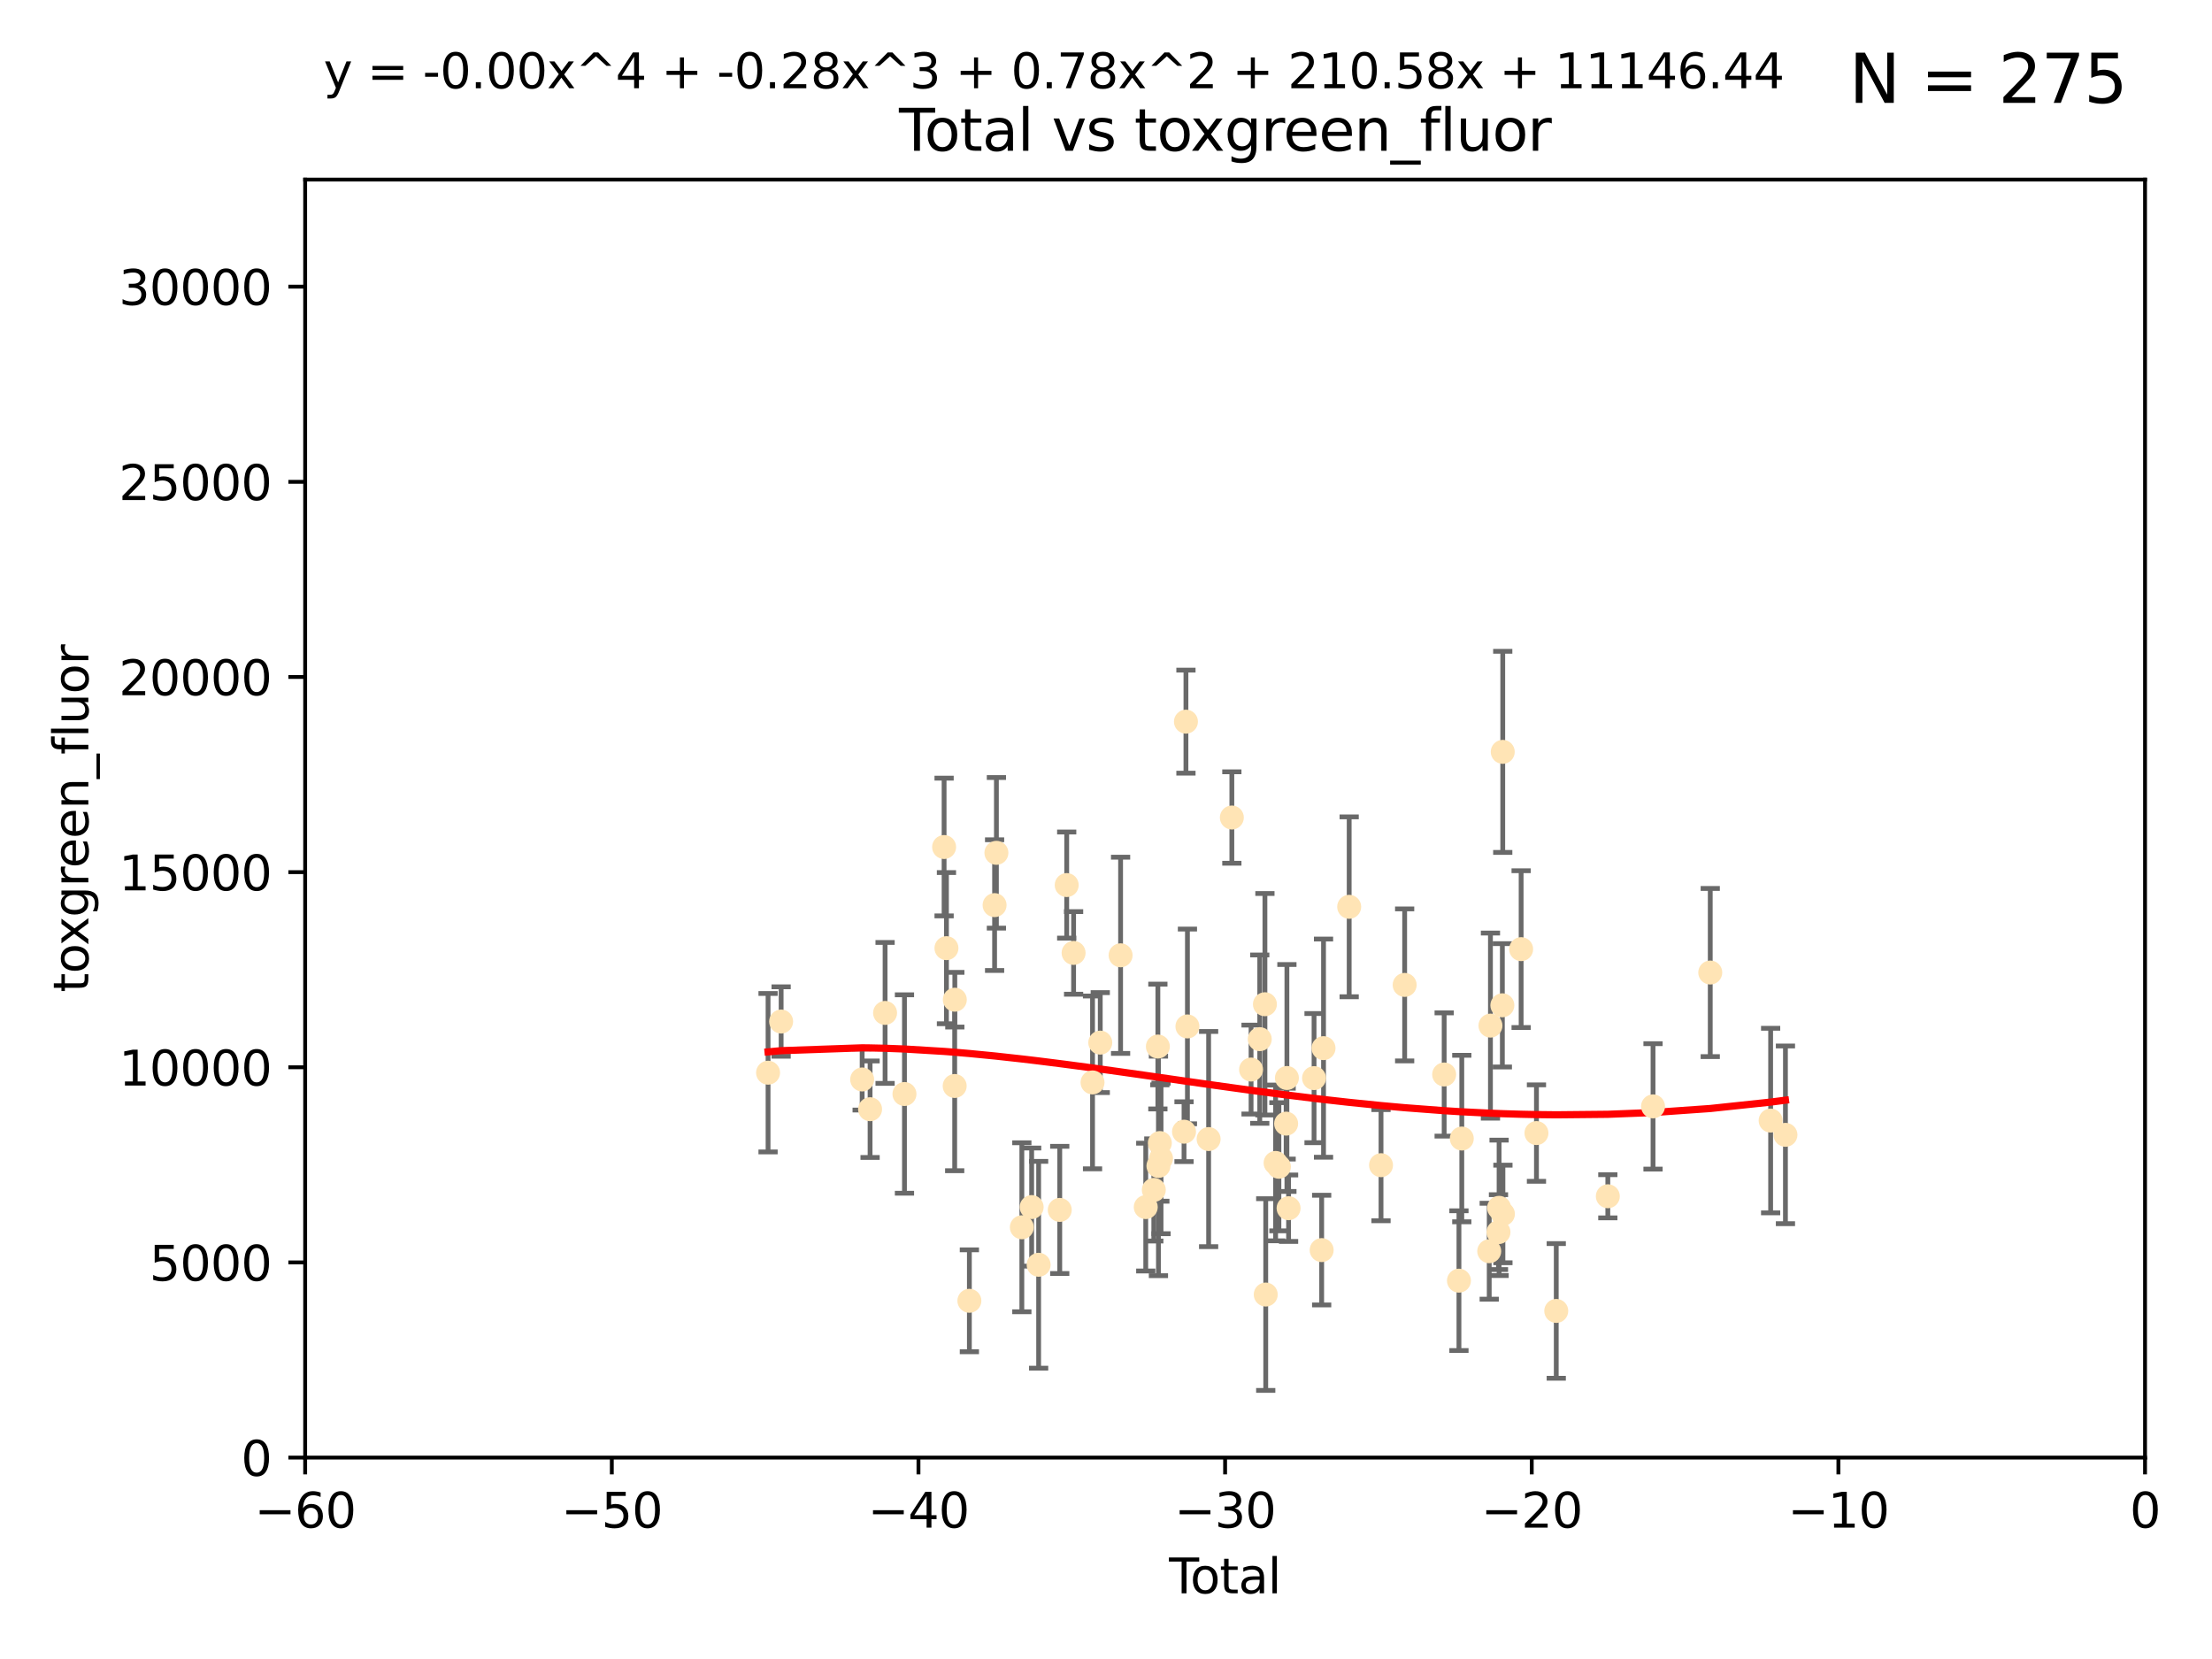 <?xml version="1.0" encoding="utf-8" standalone="no"?>
<!DOCTYPE svg PUBLIC "-//W3C//DTD SVG 1.1//EN"
  "http://www.w3.org/Graphics/SVG/1.1/DTD/svg11.dtd">
<svg xmlns:xlink="http://www.w3.org/1999/xlink" width="460.8pt" height="345.6pt" viewBox="0 0 460.8 345.6" xmlns="http://www.w3.org/2000/svg" version="1.1">
 <defs>
  <style type="text/css">*{stroke-linejoin: round; stroke-linecap: butt}</style>
 </defs>
 <g id="figure_1">
  <g id="patch_1">
   <path d="M 0 345.6 
L 460.8 345.6 
L 460.8 0 
L 0 0 
z
" style="fill: #ffffff"/>
  </g>
  <g id="axes_1">
   <g id="patch_2">
    <path d="M 63.571 303.64 
L 446.85 303.64 
L 446.85 37.411 
L 63.571 37.411 
z
" style="fill: #ffffff"/>
   </g>
   <g id="PathCollection_1">
    <defs>
     <path id="m8bb202492c" d="M 0 1.118 
C 0.297 1.118 0.581 1 0.791 0.791 
C 1 0.581 1.118 0.297 1.118 0 
C 1.118 -0.297 1 -0.581 0.791 -0.791 
C 0.581 -1 0.297 -1.118 0 -1.118 
C -0.297 -1.118 -0.581 -1 -0.791 -0.791 
C -1 -0.581 -1.118 -0.297 -1.118 0 
C -1.118 0.297 -1 0.581 -0.791 0.791 
C -0.581 1 -0.297 1.118 0 1.118 
z
" style="stroke: #ffe4b5"/>
    </defs>
    <g clip-path="url(#p1cca4631ff)">
     <use xlink:href="#m8bb202492c" x="160.002" y="223.464" style="fill: #ffe4b5; stroke: #ffe4b5"/>
     <use xlink:href="#m8bb202492c" x="162.724" y="212.802" style="fill: #ffe4b5; stroke: #ffe4b5"/>
     <use xlink:href="#m8bb202492c" x="179.601" y="224.873" style="fill: #ffe4b5; stroke: #ffe4b5"/>
     <use xlink:href="#m8bb202492c" x="181.253" y="231.067" style="fill: #ffe4b5; stroke: #ffe4b5"/>
     <use xlink:href="#m8bb202492c" x="184.378" y="211.01" style="fill: #ffe4b5; stroke: #ffe4b5"/>
     <use xlink:href="#m8bb202492c" x="188.417" y="227.903" style="fill: #ffe4b5; stroke: #ffe4b5"/>
     <use xlink:href="#m8bb202492c" x="196.674" y="176.45" style="fill: #ffe4b5; stroke: #ffe4b5"/>
     <use xlink:href="#m8bb202492c" x="197.163" y="197.518" style="fill: #ffe4b5; stroke: #ffe4b5"/>
     <use xlink:href="#m8bb202492c" x="198.878" y="226.23" style="fill: #ffe4b5; stroke: #ffe4b5"/>
     <use xlink:href="#m8bb202492c" x="198.906" y="208.258" style="fill: #ffe4b5; stroke: #ffe4b5"/>
     <use xlink:href="#m8bb202492c" x="201.939" y="270.979" style="fill: #ffe4b5; stroke: #ffe4b5"/>
     <use xlink:href="#m8bb202492c" x="207.192" y="188.554" style="fill: #ffe4b5; stroke: #ffe4b5"/>
     <use xlink:href="#m8bb202492c" x="207.569" y="177.661" style="fill: #ffe4b5; stroke: #ffe4b5"/>
     <use xlink:href="#m8bb202492c" x="212.869" y="255.665" style="fill: #ffe4b5; stroke: #ffe4b5"/>
     <use xlink:href="#m8bb202492c" x="214.913" y="251.455" style="fill: #ffe4b5; stroke: #ffe4b5"/>
     <use xlink:href="#m8bb202492c" x="216.367" y="263.475" style="fill: #ffe4b5; stroke: #ffe4b5"/>
     <use xlink:href="#m8bb202492c" x="220.765" y="252.047" style="fill: #ffe4b5; stroke: #ffe4b5"/>
     <use xlink:href="#m8bb202492c" x="222.214" y="184.376" style="fill: #ffe4b5; stroke: #ffe4b5"/>
     <use xlink:href="#m8bb202492c" x="223.651" y="198.51" style="fill: #ffe4b5; stroke: #ffe4b5"/>
     <use xlink:href="#m8bb202492c" x="227.595" y="225.488" style="fill: #ffe4b5; stroke: #ffe4b5"/>
     <use xlink:href="#m8bb202492c" x="229.203" y="217.195" style="fill: #ffe4b5; stroke: #ffe4b5"/>
     <use xlink:href="#m8bb202492c" x="233.44" y="199.008" style="fill: #ffe4b5; stroke: #ffe4b5"/>
     <use xlink:href="#m8bb202492c" x="238.681" y="251.458" style="fill: #ffe4b5; stroke: #ffe4b5"/>
     <use xlink:href="#m8bb202492c" x="240.358" y="247.882" style="fill: #ffe4b5; stroke: #ffe4b5"/>
     <use xlink:href="#m8bb202492c" x="241.206" y="218.013" style="fill: #ffe4b5; stroke: #ffe4b5"/>
     <use xlink:href="#m8bb202492c" x="241.324" y="242.885" style="fill: #ffe4b5; stroke: #ffe4b5"/>
     <use xlink:href="#m8bb202492c" x="241.618" y="238.115" style="fill: #ffe4b5; stroke: #ffe4b5"/>
     <use xlink:href="#m8bb202492c" x="241.865" y="241.324" style="fill: #ffe4b5; stroke: #ffe4b5"/>
     <use xlink:href="#m8bb202492c" x="246.654" y="235.752" style="fill: #ffe4b5; stroke: #ffe4b5"/>
     <use xlink:href="#m8bb202492c" x="247.053" y="150.334" style="fill: #ffe4b5; stroke: #ffe4b5"/>
     <use xlink:href="#m8bb202492c" x="247.364" y="213.825" style="fill: #ffe4b5; stroke: #ffe4b5"/>
     <use xlink:href="#m8bb202492c" x="251.778" y="237.288" style="fill: #ffe4b5; stroke: #ffe4b5"/>
     <use xlink:href="#m8bb202492c" x="256.617" y="170.305" style="fill: #ffe4b5; stroke: #ffe4b5"/>
     <use xlink:href="#m8bb202492c" x="260.621" y="222.809" style="fill: #ffe4b5; stroke: #ffe4b5"/>
     <use xlink:href="#m8bb202492c" x="262.43" y="216.473" style="fill: #ffe4b5; stroke: #ffe4b5"/>
     <use xlink:href="#m8bb202492c" x="263.506" y="209.201" style="fill: #ffe4b5; stroke: #ffe4b5"/>
     <use xlink:href="#m8bb202492c" x="263.676" y="269.678" style="fill: #ffe4b5; stroke: #ffe4b5"/>
     <use xlink:href="#m8bb202492c" x="265.731" y="242.263" style="fill: #ffe4b5; stroke: #ffe4b5"/>
     <use xlink:href="#m8bb202492c" x="266.421" y="243.055" style="fill: #ffe4b5; stroke: #ffe4b5"/>
     <use xlink:href="#m8bb202492c" x="267.925" y="234.075" style="fill: #ffe4b5; stroke: #ffe4b5"/>
     <use xlink:href="#m8bb202492c" x="268.086" y="224.564" style="fill: #ffe4b5; stroke: #ffe4b5"/>
     <use xlink:href="#m8bb202492c" x="268.435" y="251.692" style="fill: #ffe4b5; stroke: #ffe4b5"/>
     <use xlink:href="#m8bb202492c" x="273.742" y="224.589" style="fill: #ffe4b5; stroke: #ffe4b5"/>
     <use xlink:href="#m8bb202492c" x="275.327" y="260.418" style="fill: #ffe4b5; stroke: #ffe4b5"/>
     <use xlink:href="#m8bb202492c" x="275.715" y="218.347" style="fill: #ffe4b5; stroke: #ffe4b5"/>
     <use xlink:href="#m8bb202492c" x="281.059" y="188.907" style="fill: #ffe4b5; stroke: #ffe4b5"/>
     <use xlink:href="#m8bb202492c" x="287.692" y="242.731" style="fill: #ffe4b5; stroke: #ffe4b5"/>
     <use xlink:href="#m8bb202492c" x="292.616" y="205.175" style="fill: #ffe4b5; stroke: #ffe4b5"/>
     <use xlink:href="#m8bb202492c" x="300.846" y="223.836" style="fill: #ffe4b5; stroke: #ffe4b5"/>
     <use xlink:href="#m8bb202492c" x="303.925" y="266.787" style="fill: #ffe4b5; stroke: #ffe4b5"/>
     <use xlink:href="#m8bb202492c" x="304.518" y="237.179" style="fill: #ffe4b5; stroke: #ffe4b5"/>
     <use xlink:href="#m8bb202492c" x="310.233" y="260.652" style="fill: #ffe4b5; stroke: #ffe4b5"/>
     <use xlink:href="#m8bb202492c" x="310.488" y="213.654" style="fill: #ffe4b5; stroke: #ffe4b5"/>
     <use xlink:href="#m8bb202492c" x="312.161" y="256.674" style="fill: #ffe4b5; stroke: #ffe4b5"/>
     <use xlink:href="#m8bb202492c" x="312.288" y="251.615" style="fill: #ffe4b5; stroke: #ffe4b5"/>
     <use xlink:href="#m8bb202492c" x="312.969" y="209.421" style="fill: #ffe4b5; stroke: #ffe4b5"/>
     <use xlink:href="#m8bb202492c" x="313.05" y="156.625" style="fill: #ffe4b5; stroke: #ffe4b5"/>
     <use xlink:href="#m8bb202492c" x="313.086" y="252.889" style="fill: #ffe4b5; stroke: #ffe4b5"/>
     <use xlink:href="#m8bb202492c" x="316.88" y="197.723" style="fill: #ffe4b5; stroke: #ffe4b5"/>
     <use xlink:href="#m8bb202492c" x="320.072" y="236.039" style="fill: #ffe4b5; stroke: #ffe4b5"/>
     <use xlink:href="#m8bb202492c" x="324.196" y="273.091" style="fill: #ffe4b5; stroke: #ffe4b5"/>
     <use xlink:href="#m8bb202492c" x="334.94" y="249.204" style="fill: #ffe4b5; stroke: #ffe4b5"/>
     <use xlink:href="#m8bb202492c" x="344.356" y="230.478" style="fill: #ffe4b5; stroke: #ffe4b5"/>
     <use xlink:href="#m8bb202492c" x="356.277" y="202.594" style="fill: #ffe4b5; stroke: #ffe4b5"/>
     <use xlink:href="#m8bb202492c" x="368.855" y="233.435" style="fill: #ffe4b5; stroke: #ffe4b5"/>
     <use xlink:href="#m8bb202492c" x="371.94" y="236.407" style="fill: #ffe4b5; stroke: #ffe4b5"/>
    </g>
   </g>
   <g id="matplotlib.axis_1">
    <g id="xtick_1">
     <g id="line2d_1">
      <defs>
       <path id="mfdb7bf3c17" d="M 0 0 
L 0 3.5 
" style="stroke: #000000; stroke-width: 0.8"/>
      </defs>
      <g>
       <use xlink:href="#mfdb7bf3c17" x="63.571" y="303.64" style="stroke: #000000; stroke-width: 0.8"/>
      </g>
     </g>
     <g id="text_1">
      <!-- −60 -->
      <g transform="translate(53.019 318.238)scale(0.1 -0.1)">
       <defs>
        <path id="DejaVuSans-2212" d="M 678 2272 
L 4684 2272 
L 4684 1741 
L 678 1741 
L 678 2272 
z
" transform="scale(0.016)"/>
        <path id="DejaVuSans-36" d="M 2113 2584 
Q 1688 2584 1439 2293 
Q 1191 2003 1191 1497 
Q 1191 994 1439 701 
Q 1688 409 2113 409 
Q 2538 409 2786 701 
Q 3034 994 3034 1497 
Q 3034 2003 2786 2293 
Q 2538 2584 2113 2584 
z
M 3366 4563 
L 3366 3988 
Q 3128 4100 2886 4159 
Q 2644 4219 2406 4219 
Q 1781 4219 1451 3797 
Q 1122 3375 1075 2522 
Q 1259 2794 1537 2939 
Q 1816 3084 2150 3084 
Q 2853 3084 3261 2657 
Q 3669 2231 3669 1497 
Q 3669 778 3244 343 
Q 2819 -91 2113 -91 
Q 1303 -91 875 529 
Q 447 1150 447 2328 
Q 447 3434 972 4092 
Q 1497 4750 2381 4750 
Q 2619 4750 2861 4703 
Q 3103 4656 3366 4563 
z
" transform="scale(0.016)"/>
        <path id="DejaVuSans-30" d="M 2034 4250 
Q 1547 4250 1301 3770 
Q 1056 3291 1056 2328 
Q 1056 1369 1301 889 
Q 1547 409 2034 409 
Q 2525 409 2770 889 
Q 3016 1369 3016 2328 
Q 3016 3291 2770 3770 
Q 2525 4250 2034 4250 
z
M 2034 4750 
Q 2819 4750 3233 4129 
Q 3647 3509 3647 2328 
Q 3647 1150 3233 529 
Q 2819 -91 2034 -91 
Q 1250 -91 836 529 
Q 422 1150 422 2328 
Q 422 3509 836 4129 
Q 1250 4750 2034 4750 
z
" transform="scale(0.016)"/>
       </defs>
       <use xlink:href="#DejaVuSans-2212"/>
       <use xlink:href="#DejaVuSans-36" x="83.789"/>
       <use xlink:href="#DejaVuSans-30" x="147.412"/>
      </g>
     </g>
    </g>
    <g id="xtick_2">
     <g id="line2d_2">
      <g>
       <use xlink:href="#mfdb7bf3c17" x="127.451" y="303.64" style="stroke: #000000; stroke-width: 0.8"/>
      </g>
     </g>
     <g id="text_2">
      <!-- −50 -->
      <g transform="translate(116.899 318.238)scale(0.1 -0.1)">
       <defs>
        <path id="DejaVuSans-35" d="M 691 4666 
L 3169 4666 
L 3169 4134 
L 1269 4134 
L 1269 2991 
Q 1406 3038 1543 3061 
Q 1681 3084 1819 3084 
Q 2600 3084 3056 2656 
Q 3513 2228 3513 1497 
Q 3513 744 3044 326 
Q 2575 -91 1722 -91 
Q 1428 -91 1123 -41 
Q 819 9 494 109 
L 494 744 
Q 775 591 1075 516 
Q 1375 441 1709 441 
Q 2250 441 2565 725 
Q 2881 1009 2881 1497 
Q 2881 1984 2565 2268 
Q 2250 2553 1709 2553 
Q 1456 2553 1204 2497 
Q 953 2441 691 2322 
L 691 4666 
z
" transform="scale(0.016)"/>
       </defs>
       <use xlink:href="#DejaVuSans-2212"/>
       <use xlink:href="#DejaVuSans-35" x="83.789"/>
       <use xlink:href="#DejaVuSans-30" x="147.412"/>
      </g>
     </g>
    </g>
    <g id="xtick_3">
     <g id="line2d_3">
      <g>
       <use xlink:href="#mfdb7bf3c17" x="191.331" y="303.64" style="stroke: #000000; stroke-width: 0.8"/>
      </g>
     </g>
     <g id="text_3">
      <!-- −40 -->
      <g transform="translate(180.778 318.238)scale(0.1 -0.1)">
       <defs>
        <path id="DejaVuSans-34" d="M 2419 4116 
L 825 1625 
L 2419 1625 
L 2419 4116 
z
M 2253 4666 
L 3047 4666 
L 3047 1625 
L 3713 1625 
L 3713 1100 
L 3047 1100 
L 3047 0 
L 2419 0 
L 2419 1100 
L 313 1100 
L 313 1709 
L 2253 4666 
z
" transform="scale(0.016)"/>
       </defs>
       <use xlink:href="#DejaVuSans-2212"/>
       <use xlink:href="#DejaVuSans-34" x="83.789"/>
       <use xlink:href="#DejaVuSans-30" x="147.412"/>
      </g>
     </g>
    </g>
    <g id="xtick_4">
     <g id="line2d_4">
      <g>
       <use xlink:href="#mfdb7bf3c17" x="255.211" y="303.64" style="stroke: #000000; stroke-width: 0.8"/>
      </g>
     </g>
     <g id="text_4">
      <!-- −30 -->
      <g transform="translate(244.658 318.238)scale(0.1 -0.1)">
       <defs>
        <path id="DejaVuSans-33" d="M 2597 2516 
Q 3050 2419 3304 2112 
Q 3559 1806 3559 1356 
Q 3559 666 3084 287 
Q 2609 -91 1734 -91 
Q 1441 -91 1130 -33 
Q 819 25 488 141 
L 488 750 
Q 750 597 1062 519 
Q 1375 441 1716 441 
Q 2309 441 2620 675 
Q 2931 909 2931 1356 
Q 2931 1769 2642 2001 
Q 2353 2234 1838 2234 
L 1294 2234 
L 1294 2753 
L 1863 2753 
Q 2328 2753 2575 2939 
Q 2822 3125 2822 3475 
Q 2822 3834 2567 4026 
Q 2313 4219 1838 4219 
Q 1578 4219 1281 4162 
Q 984 4106 628 3988 
L 628 4550 
Q 988 4650 1302 4700 
Q 1616 4750 1894 4750 
Q 2613 4750 3031 4423 
Q 3450 4097 3450 3541 
Q 3450 3153 3228 2886 
Q 3006 2619 2597 2516 
z
" transform="scale(0.016)"/>
       </defs>
       <use xlink:href="#DejaVuSans-2212"/>
       <use xlink:href="#DejaVuSans-33" x="83.789"/>
       <use xlink:href="#DejaVuSans-30" x="147.412"/>
      </g>
     </g>
    </g>
    <g id="xtick_5">
     <g id="line2d_5">
      <g>
       <use xlink:href="#mfdb7bf3c17" x="319.09" y="303.64" style="stroke: #000000; stroke-width: 0.8"/>
      </g>
     </g>
     <g id="text_5">
      <!-- −20 -->
      <g transform="translate(308.538 318.238)scale(0.1 -0.1)">
       <defs>
        <path id="DejaVuSans-32" d="M 1228 531 
L 3431 531 
L 3431 0 
L 469 0 
L 469 531 
Q 828 903 1448 1529 
Q 2069 2156 2228 2338 
Q 2531 2678 2651 2914 
Q 2772 3150 2772 3378 
Q 2772 3750 2511 3984 
Q 2250 4219 1831 4219 
Q 1534 4219 1204 4116 
Q 875 4013 500 3803 
L 500 4441 
Q 881 4594 1212 4672 
Q 1544 4750 1819 4750 
Q 2544 4750 2975 4387 
Q 3406 4025 3406 3419 
Q 3406 3131 3298 2873 
Q 3191 2616 2906 2266 
Q 2828 2175 2409 1742 
Q 1991 1309 1228 531 
z
" transform="scale(0.016)"/>
       </defs>
       <use xlink:href="#DejaVuSans-2212"/>
       <use xlink:href="#DejaVuSans-32" x="83.789"/>
       <use xlink:href="#DejaVuSans-30" x="147.412"/>
      </g>
     </g>
    </g>
    <g id="xtick_6">
     <g id="line2d_6">
      <g>
       <use xlink:href="#mfdb7bf3c17" x="382.97" y="303.64" style="stroke: #000000; stroke-width: 0.8"/>
      </g>
     </g>
     <g id="text_6">
      <!-- −10 -->
      <g transform="translate(372.418 318.238)scale(0.1 -0.1)">
       <defs>
        <path id="DejaVuSans-31" d="M 794 531 
L 1825 531 
L 1825 4091 
L 703 3866 
L 703 4441 
L 1819 4666 
L 2450 4666 
L 2450 531 
L 3481 531 
L 3481 0 
L 794 0 
L 794 531 
z
" transform="scale(0.016)"/>
       </defs>
       <use xlink:href="#DejaVuSans-2212"/>
       <use xlink:href="#DejaVuSans-31" x="83.789"/>
       <use xlink:href="#DejaVuSans-30" x="147.412"/>
      </g>
     </g>
    </g>
    <g id="xtick_7">
     <g id="line2d_7">
      <g>
       <use xlink:href="#mfdb7bf3c17" x="446.85" y="303.64" style="stroke: #000000; stroke-width: 0.8"/>
      </g>
     </g>
     <g id="text_7">
      <!-- 0 -->
      <g transform="translate(443.669 318.238)scale(0.1 -0.1)">
       <use xlink:href="#DejaVuSans-30"/>
      </g>
     </g>
    </g>
    <g id="text_8">
     <!-- Total -->
     <g transform="translate(243.534 331.917)scale(0.1 -0.1)">
      <defs>
       <path id="DejaVuSans-54" d="M -19 4666 
L 3928 4666 
L 3928 4134 
L 2272 4134 
L 2272 0 
L 1638 0 
L 1638 4134 
L -19 4134 
L -19 4666 
z
" transform="scale(0.016)"/>
       <path id="DejaVuSans-6f" d="M 1959 3097 
Q 1497 3097 1228 2736 
Q 959 2375 959 1747 
Q 959 1119 1226 758 
Q 1494 397 1959 397 
Q 2419 397 2687 759 
Q 2956 1122 2956 1747 
Q 2956 2369 2687 2733 
Q 2419 3097 1959 3097 
z
M 1959 3584 
Q 2709 3584 3137 3096 
Q 3566 2609 3566 1747 
Q 3566 888 3137 398 
Q 2709 -91 1959 -91 
Q 1206 -91 779 398 
Q 353 888 353 1747 
Q 353 2609 779 3096 
Q 1206 3584 1959 3584 
z
" transform="scale(0.016)"/>
       <path id="DejaVuSans-74" d="M 1172 4494 
L 1172 3500 
L 2356 3500 
L 2356 3053 
L 1172 3053 
L 1172 1153 
Q 1172 725 1289 603 
Q 1406 481 1766 481 
L 2356 481 
L 2356 0 
L 1766 0 
Q 1100 0 847 248 
Q 594 497 594 1153 
L 594 3053 
L 172 3053 
L 172 3500 
L 594 3500 
L 594 4494 
L 1172 4494 
z
" transform="scale(0.016)"/>
       <path id="DejaVuSans-61" d="M 2194 1759 
Q 1497 1759 1228 1600 
Q 959 1441 959 1056 
Q 959 750 1161 570 
Q 1363 391 1709 391 
Q 2188 391 2477 730 
Q 2766 1069 2766 1631 
L 2766 1759 
L 2194 1759 
z
M 3341 1997 
L 3341 0 
L 2766 0 
L 2766 531 
Q 2569 213 2275 61 
Q 1981 -91 1556 -91 
Q 1019 -91 701 211 
Q 384 513 384 1019 
Q 384 1609 779 1909 
Q 1175 2209 1959 2209 
L 2766 2209 
L 2766 2266 
Q 2766 2663 2505 2880 
Q 2244 3097 1772 3097 
Q 1472 3097 1187 3025 
Q 903 2953 641 2809 
L 641 3341 
Q 956 3463 1253 3523 
Q 1550 3584 1831 3584 
Q 2591 3584 2966 3190 
Q 3341 2797 3341 1997 
z
" transform="scale(0.016)"/>
       <path id="DejaVuSans-6c" d="M 603 4863 
L 1178 4863 
L 1178 0 
L 603 0 
L 603 4863 
z
" transform="scale(0.016)"/>
      </defs>
      <use xlink:href="#DejaVuSans-54"/>
      <use xlink:href="#DejaVuSans-6f" x="44.084"/>
      <use xlink:href="#DejaVuSans-74" x="105.266"/>
      <use xlink:href="#DejaVuSans-61" x="144.475"/>
      <use xlink:href="#DejaVuSans-6c" x="205.754"/>
     </g>
    </g>
   </g>
   <g id="matplotlib.axis_2">
    <g id="ytick_1">
     <g id="line2d_8">
      <defs>
       <path id="m75bc1d6e33" d="M 0 0 
L -3.5 0 
" style="stroke: #000000; stroke-width: 0.8"/>
      </defs>
      <g>
       <use xlink:href="#m75bc1d6e33" x="63.571" y="303.64" style="stroke: #000000; stroke-width: 0.8"/>
      </g>
     </g>
     <g id="text_9">
      <!-- 0 -->
      <g transform="translate(50.209 307.439)scale(0.1 -0.1)">
       <use xlink:href="#DejaVuSans-30"/>
      </g>
     </g>
    </g>
    <g id="ytick_2">
     <g id="line2d_9">
      <g>
       <use xlink:href="#m75bc1d6e33" x="63.571" y="262.986" style="stroke: #000000; stroke-width: 0.8"/>
      </g>
     </g>
     <g id="text_10">
      <!-- 5000 -->
      <g transform="translate(31.121 266.786)scale(0.1 -0.1)">
       <use xlink:href="#DejaVuSans-35"/>
       <use xlink:href="#DejaVuSans-30" x="63.623"/>
       <use xlink:href="#DejaVuSans-30" x="127.246"/>
       <use xlink:href="#DejaVuSans-30" x="190.869"/>
      </g>
     </g>
    </g>
    <g id="ytick_3">
     <g id="line2d_10">
      <g>
       <use xlink:href="#m75bc1d6e33" x="63.571" y="222.333" style="stroke: #000000; stroke-width: 0.8"/>
      </g>
     </g>
     <g id="text_11">
      <!-- 10000 -->
      <g transform="translate(24.759 226.132)scale(0.1 -0.1)">
       <use xlink:href="#DejaVuSans-31"/>
       <use xlink:href="#DejaVuSans-30" x="63.623"/>
       <use xlink:href="#DejaVuSans-30" x="127.246"/>
       <use xlink:href="#DejaVuSans-30" x="190.869"/>
       <use xlink:href="#DejaVuSans-30" x="254.492"/>
      </g>
     </g>
    </g>
    <g id="ytick_4">
     <g id="line2d_11">
      <g>
       <use xlink:href="#m75bc1d6e33" x="63.571" y="181.679" style="stroke: #000000; stroke-width: 0.8"/>
      </g>
     </g>
     <g id="text_12">
      <!-- 15000 -->
      <g transform="translate(24.759 185.478)scale(0.1 -0.1)">
       <use xlink:href="#DejaVuSans-31"/>
       <use xlink:href="#DejaVuSans-35" x="63.623"/>
       <use xlink:href="#DejaVuSans-30" x="127.246"/>
       <use xlink:href="#DejaVuSans-30" x="190.869"/>
       <use xlink:href="#DejaVuSans-30" x="254.492"/>
      </g>
     </g>
    </g>
    <g id="ytick_5">
     <g id="line2d_12">
      <g>
       <use xlink:href="#m75bc1d6e33" x="63.571" y="141.026" style="stroke: #000000; stroke-width: 0.8"/>
      </g>
     </g>
     <g id="text_13">
      <!-- 20000 -->
      <g transform="translate(24.759 144.825)scale(0.1 -0.1)">
       <use xlink:href="#DejaVuSans-32"/>
       <use xlink:href="#DejaVuSans-30" x="63.623"/>
       <use xlink:href="#DejaVuSans-30" x="127.246"/>
       <use xlink:href="#DejaVuSans-30" x="190.869"/>
       <use xlink:href="#DejaVuSans-30" x="254.492"/>
      </g>
     </g>
    </g>
    <g id="ytick_6">
     <g id="line2d_13">
      <g>
       <use xlink:href="#m75bc1d6e33" x="63.571" y="100.372" style="stroke: #000000; stroke-width: 0.8"/>
      </g>
     </g>
     <g id="text_14">
      <!-- 25000 -->
      <g transform="translate(24.759 104.171)scale(0.1 -0.1)">
       <use xlink:href="#DejaVuSans-32"/>
       <use xlink:href="#DejaVuSans-35" x="63.623"/>
       <use xlink:href="#DejaVuSans-30" x="127.246"/>
       <use xlink:href="#DejaVuSans-30" x="190.869"/>
       <use xlink:href="#DejaVuSans-30" x="254.492"/>
      </g>
     </g>
    </g>
    <g id="ytick_7">
     <g id="line2d_14">
      <g>
       <use xlink:href="#m75bc1d6e33" x="63.571" y="59.718" style="stroke: #000000; stroke-width: 0.8"/>
      </g>
     </g>
     <g id="text_15">
      <!-- 30000 -->
      <g transform="translate(24.759 63.518)scale(0.1 -0.1)">
       <use xlink:href="#DejaVuSans-33"/>
       <use xlink:href="#DejaVuSans-30" x="63.623"/>
       <use xlink:href="#DejaVuSans-30" x="127.246"/>
       <use xlink:href="#DejaVuSans-30" x="190.869"/>
       <use xlink:href="#DejaVuSans-30" x="254.492"/>
      </g>
     </g>
    </g>
    <g id="text_16">
     <!-- toxgreen_fluor -->
     <g transform="translate(18.401 206.72)rotate(-90)scale(0.1 -0.1)">
      <defs>
       <path id="DejaVuSans-78" d="M 3513 3500 
L 2247 1797 
L 3578 0 
L 2900 0 
L 1881 1375 
L 863 0 
L 184 0 
L 1544 1831 
L 300 3500 
L 978 3500 
L 1906 2253 
L 2834 3500 
L 3513 3500 
z
" transform="scale(0.016)"/>
       <path id="DejaVuSans-67" d="M 2906 1791 
Q 2906 2416 2648 2759 
Q 2391 3103 1925 3103 
Q 1463 3103 1205 2759 
Q 947 2416 947 1791 
Q 947 1169 1205 825 
Q 1463 481 1925 481 
Q 2391 481 2648 825 
Q 2906 1169 2906 1791 
z
M 3481 434 
Q 3481 -459 3084 -895 
Q 2688 -1331 1869 -1331 
Q 1566 -1331 1297 -1286 
Q 1028 -1241 775 -1147 
L 775 -588 
Q 1028 -725 1275 -790 
Q 1522 -856 1778 -856 
Q 2344 -856 2625 -561 
Q 2906 -266 2906 331 
L 2906 616 
Q 2728 306 2450 153 
Q 2172 0 1784 0 
Q 1141 0 747 490 
Q 353 981 353 1791 
Q 353 2603 747 3093 
Q 1141 3584 1784 3584 
Q 2172 3584 2450 3431 
Q 2728 3278 2906 2969 
L 2906 3500 
L 3481 3500 
L 3481 434 
z
" transform="scale(0.016)"/>
       <path id="DejaVuSans-72" d="M 2631 2963 
Q 2534 3019 2420 3045 
Q 2306 3072 2169 3072 
Q 1681 3072 1420 2755 
Q 1159 2438 1159 1844 
L 1159 0 
L 581 0 
L 581 3500 
L 1159 3500 
L 1159 2956 
Q 1341 3275 1631 3429 
Q 1922 3584 2338 3584 
Q 2397 3584 2469 3576 
Q 2541 3569 2628 3553 
L 2631 2963 
z
" transform="scale(0.016)"/>
       <path id="DejaVuSans-65" d="M 3597 1894 
L 3597 1613 
L 953 1613 
Q 991 1019 1311 708 
Q 1631 397 2203 397 
Q 2534 397 2845 478 
Q 3156 559 3463 722 
L 3463 178 
Q 3153 47 2828 -22 
Q 2503 -91 2169 -91 
Q 1331 -91 842 396 
Q 353 884 353 1716 
Q 353 2575 817 3079 
Q 1281 3584 2069 3584 
Q 2775 3584 3186 3129 
Q 3597 2675 3597 1894 
z
M 3022 2063 
Q 3016 2534 2758 2815 
Q 2500 3097 2075 3097 
Q 1594 3097 1305 2825 
Q 1016 2553 972 2059 
L 3022 2063 
z
" transform="scale(0.016)"/>
       <path id="DejaVuSans-6e" d="M 3513 2113 
L 3513 0 
L 2938 0 
L 2938 2094 
Q 2938 2591 2744 2837 
Q 2550 3084 2163 3084 
Q 1697 3084 1428 2787 
Q 1159 2491 1159 1978 
L 1159 0 
L 581 0 
L 581 3500 
L 1159 3500 
L 1159 2956 
Q 1366 3272 1645 3428 
Q 1925 3584 2291 3584 
Q 2894 3584 3203 3211 
Q 3513 2838 3513 2113 
z
" transform="scale(0.016)"/>
       <path id="DejaVuSans-5f" d="M 3263 -1063 
L 3263 -1509 
L -63 -1509 
L -63 -1063 
L 3263 -1063 
z
" transform="scale(0.016)"/>
       <path id="DejaVuSans-66" d="M 2375 4863 
L 2375 4384 
L 1825 4384 
Q 1516 4384 1395 4259 
Q 1275 4134 1275 3809 
L 1275 3500 
L 2222 3500 
L 2222 3053 
L 1275 3053 
L 1275 0 
L 697 0 
L 697 3053 
L 147 3053 
L 147 3500 
L 697 3500 
L 697 3744 
Q 697 4328 969 4595 
Q 1241 4863 1831 4863 
L 2375 4863 
z
" transform="scale(0.016)"/>
       <path id="DejaVuSans-75" d="M 544 1381 
L 544 3500 
L 1119 3500 
L 1119 1403 
Q 1119 906 1312 657 
Q 1506 409 1894 409 
Q 2359 409 2629 706 
Q 2900 1003 2900 1516 
L 2900 3500 
L 3475 3500 
L 3475 0 
L 2900 0 
L 2900 538 
Q 2691 219 2414 64 
Q 2138 -91 1772 -91 
Q 1169 -91 856 284 
Q 544 659 544 1381 
z
M 1991 3584 
L 1991 3584 
z
" transform="scale(0.016)"/>
      </defs>
      <use xlink:href="#DejaVuSans-74"/>
      <use xlink:href="#DejaVuSans-6f" x="39.209"/>
      <use xlink:href="#DejaVuSans-78" x="97.266"/>
      <use xlink:href="#DejaVuSans-67" x="156.445"/>
      <use xlink:href="#DejaVuSans-72" x="219.922"/>
      <use xlink:href="#DejaVuSans-65" x="258.785"/>
      <use xlink:href="#DejaVuSans-65" x="320.309"/>
      <use xlink:href="#DejaVuSans-6e" x="381.832"/>
      <use xlink:href="#DejaVuSans-5f" x="445.211"/>
      <use xlink:href="#DejaVuSans-66" x="495.211"/>
      <use xlink:href="#DejaVuSans-6c" x="530.416"/>
      <use xlink:href="#DejaVuSans-75" x="558.199"/>
      <use xlink:href="#DejaVuSans-6f" x="621.578"/>
      <use xlink:href="#DejaVuSans-72" x="682.76"/>
     </g>
    </g>
   </g>
   <g id="LineCollection_1">
    <path d="M 160.002 239.967 
L 160.002 206.961 
" clip-path="url(#p1cca4631ff)" style="fill: none; stroke: #696969"/>
    <path d="M 162.724 220.032 
L 162.724 205.573 
" clip-path="url(#p1cca4631ff)" style="fill: none; stroke: #696969"/>
    <path d="M 179.601 231.243 
L 179.601 218.504 
" clip-path="url(#p1cca4631ff)" style="fill: none; stroke: #696969"/>
    <path d="M 181.253 241.119 
L 181.253 221.015 
" clip-path="url(#p1cca4631ff)" style="fill: none; stroke: #696969"/>
    <path d="M 184.378 225.69 
L 184.378 196.329 
" clip-path="url(#p1cca4631ff)" style="fill: none; stroke: #696969"/>
    <path d="M 188.417 248.569 
L 188.417 207.238 
" clip-path="url(#p1cca4631ff)" style="fill: none; stroke: #696969"/>
    <path d="M 196.674 190.796 
L 196.674 162.103 
" clip-path="url(#p1cca4631ff)" style="fill: none; stroke: #696969"/>
    <path d="M 197.163 213.263 
L 197.163 181.773 
" clip-path="url(#p1cca4631ff)" style="fill: none; stroke: #696969"/>
    <path d="M 198.878 243.88 
L 198.878 208.581 
" clip-path="url(#p1cca4631ff)" style="fill: none; stroke: #696969"/>
    <path d="M 198.906 213.953 
L 198.906 202.562 
" clip-path="url(#p1cca4631ff)" style="fill: none; stroke: #696969"/>
    <path d="M 201.939 281.591 
L 201.939 260.367 
" clip-path="url(#p1cca4631ff)" style="fill: none; stroke: #696969"/>
    <path d="M 207.192 202.169 
L 207.192 174.94 
" clip-path="url(#p1cca4631ff)" style="fill: none; stroke: #696969"/>
    <path d="M 207.569 193.349 
L 207.569 161.973 
" clip-path="url(#p1cca4631ff)" style="fill: none; stroke: #696969"/>
    <path d="M 212.869 273.27 
L 212.869 238.061 
" clip-path="url(#p1cca4631ff)" style="fill: none; stroke: #696969"/>
    <path d="M 214.913 263.752 
L 214.913 239.159 
" clip-path="url(#p1cca4631ff)" style="fill: none; stroke: #696969"/>
    <path d="M 216.367 285.018 
L 216.367 241.932 
" clip-path="url(#p1cca4631ff)" style="fill: none; stroke: #696969"/>
    <path d="M 220.765 265.298 
L 220.765 238.796 
" clip-path="url(#p1cca4631ff)" style="fill: none; stroke: #696969"/>
    <path d="M 222.214 195.428 
L 222.214 173.323 
" clip-path="url(#p1cca4631ff)" style="fill: none; stroke: #696969"/>
    <path d="M 223.651 207.112 
L 223.651 189.909 
" clip-path="url(#p1cca4631ff)" style="fill: none; stroke: #696969"/>
    <path d="M 227.595 243.487 
L 227.595 207.489 
" clip-path="url(#p1cca4631ff)" style="fill: none; stroke: #696969"/>
    <path d="M 229.203 227.605 
L 229.203 206.784 
" clip-path="url(#p1cca4631ff)" style="fill: none; stroke: #696969"/>
    <path d="M 233.44 219.445 
L 233.44 178.571 
" clip-path="url(#p1cca4631ff)" style="fill: none; stroke: #696969"/>
    <path d="M 238.681 264.768 
L 238.681 238.148 
" clip-path="url(#p1cca4631ff)" style="fill: none; stroke: #696969"/>
    <path d="M 240.358 258.528 
L 240.358 237.236 
" clip-path="url(#p1cca4631ff)" style="fill: none; stroke: #696969"/>
    <path d="M 241.206 231.015 
L 241.206 205.011 
" clip-path="url(#p1cca4631ff)" style="fill: none; stroke: #696969"/>
    <path d="M 241.324 265.745 
L 241.324 220.025 
" clip-path="url(#p1cca4631ff)" style="fill: none; stroke: #696969"/>
    <path d="M 241.618 250.233 
L 241.618 225.998 
" clip-path="url(#p1cca4631ff)" style="fill: none; stroke: #696969"/>
    <path d="M 241.865 257.002 
L 241.865 225.646 
" clip-path="url(#p1cca4631ff)" style="fill: none; stroke: #696969"/>
    <path d="M 246.654 241.982 
L 246.654 229.521 
" clip-path="url(#p1cca4631ff)" style="fill: none; stroke: #696969"/>
    <path d="M 247.053 161.068 
L 247.053 139.6 
" clip-path="url(#p1cca4631ff)" style="fill: none; stroke: #696969"/>
    <path d="M 247.364 234.106 
L 247.364 193.545 
" clip-path="url(#p1cca4631ff)" style="fill: none; stroke: #696969"/>
    <path d="M 251.778 259.699 
L 251.778 214.876 
" clip-path="url(#p1cca4631ff)" style="fill: none; stroke: #696969"/>
    <path d="M 256.617 179.827 
L 256.617 160.782 
" clip-path="url(#p1cca4631ff)" style="fill: none; stroke: #696969"/>
    <path d="M 260.621 232.071 
L 260.621 213.548 
" clip-path="url(#p1cca4631ff)" style="fill: none; stroke: #696969"/>
    <path d="M 262.43 234.008 
L 262.43 198.938 
" clip-path="url(#p1cca4631ff)" style="fill: none; stroke: #696969"/>
    <path d="M 263.506 232.272 
L 263.506 186.13 
" clip-path="url(#p1cca4631ff)" style="fill: none; stroke: #696969"/>
    <path d="M 263.676 289.643 
L 263.676 249.712 
" clip-path="url(#p1cca4631ff)" style="fill: none; stroke: #696969"/>
    <path d="M 265.731 258.487 
L 265.731 226.04 
" clip-path="url(#p1cca4631ff)" style="fill: none; stroke: #696969"/>
    <path d="M 266.421 256.404 
L 266.421 229.706 
" clip-path="url(#p1cca4631ff)" style="fill: none; stroke: #696969"/>
    <path d="M 267.925 241.454 
L 267.925 226.696 
" clip-path="url(#p1cca4631ff)" style="fill: none; stroke: #696969"/>
    <path d="M 268.086 248.198 
L 268.086 200.931 
" clip-path="url(#p1cca4631ff)" style="fill: none; stroke: #696969"/>
    <path d="M 268.435 258.613 
L 268.435 244.772 
" clip-path="url(#p1cca4631ff)" style="fill: none; stroke: #696969"/>
    <path d="M 273.742 238.042 
L 273.742 211.137 
" clip-path="url(#p1cca4631ff)" style="fill: none; stroke: #696969"/>
    <path d="M 275.327 271.844 
L 275.327 248.991 
" clip-path="url(#p1cca4631ff)" style="fill: none; stroke: #696969"/>
    <path d="M 275.715 241.072 
L 275.715 195.622 
" clip-path="url(#p1cca4631ff)" style="fill: none; stroke: #696969"/>
    <path d="M 281.059 207.643 
L 281.059 170.171 
" clip-path="url(#p1cca4631ff)" style="fill: none; stroke: #696969"/>
    <path d="M 287.692 254.304 
L 287.692 231.158 
" clip-path="url(#p1cca4631ff)" style="fill: none; stroke: #696969"/>
    <path d="M 292.616 221.006 
L 292.616 189.343 
" clip-path="url(#p1cca4631ff)" style="fill: none; stroke: #696969"/>
    <path d="M 300.846 236.674 
L 300.846 210.999 
" clip-path="url(#p1cca4631ff)" style="fill: none; stroke: #696969"/>
    <path d="M 303.925 281.343 
L 303.925 252.231 
" clip-path="url(#p1cca4631ff)" style="fill: none; stroke: #696969"/>
    <path d="M 304.518 254.521 
L 304.518 219.838 
" clip-path="url(#p1cca4631ff)" style="fill: none; stroke: #696969"/>
    <path d="M 310.233 270.642 
L 310.233 250.662 
" clip-path="url(#p1cca4631ff)" style="fill: none; stroke: #696969"/>
    <path d="M 310.488 232.935 
L 310.488 194.373 
" clip-path="url(#p1cca4631ff)" style="fill: none; stroke: #696969"/>
    <path d="M 312.161 264.469 
L 312.161 248.879 
" clip-path="url(#p1cca4631ff)" style="fill: none; stroke: #696969"/>
    <path d="M 312.288 265.717 
L 312.288 237.512 
" clip-path="url(#p1cca4631ff)" style="fill: none; stroke: #696969"/>
    <path d="M 312.969 222.268 
L 312.969 196.574 
" clip-path="url(#p1cca4631ff)" style="fill: none; stroke: #696969"/>
    <path d="M 313.05 177.572 
L 313.05 135.679 
" clip-path="url(#p1cca4631ff)" style="fill: none; stroke: #696969"/>
    <path d="M 313.086 263.053 
L 313.086 242.725 
" clip-path="url(#p1cca4631ff)" style="fill: none; stroke: #696969"/>
    <path d="M 316.88 214.054 
L 316.88 181.392 
" clip-path="url(#p1cca4631ff)" style="fill: none; stroke: #696969"/>
    <path d="M 320.072 246.086 
L 320.072 225.992 
" clip-path="url(#p1cca4631ff)" style="fill: none; stroke: #696969"/>
    <path d="M 324.196 287.119 
L 324.196 259.063 
" clip-path="url(#p1cca4631ff)" style="fill: none; stroke: #696969"/>
    <path d="M 334.94 253.701 
L 334.94 244.707 
" clip-path="url(#p1cca4631ff)" style="fill: none; stroke: #696969"/>
    <path d="M 344.356 243.539 
L 344.356 217.416 
" clip-path="url(#p1cca4631ff)" style="fill: none; stroke: #696969"/>
    <path d="M 356.277 220.108 
L 356.277 185.08 
" clip-path="url(#p1cca4631ff)" style="fill: none; stroke: #696969"/>
    <path d="M 368.855 252.656 
L 368.855 214.213 
" clip-path="url(#p1cca4631ff)" style="fill: none; stroke: #696969"/>
    <path d="M 371.94 254.916 
L 371.94 217.898 
" clip-path="url(#p1cca4631ff)" style="fill: none; stroke: #696969"/>
   </g>
   <g id="line2d_15">
    <defs>
     <path id="m4063a51e9a" d="M 2 0 
L -2 -0 
" style="stroke: #696969"/>
    </defs>
    <g clip-path="url(#p1cca4631ff)">
     <use xlink:href="#m4063a51e9a" x="160.002" y="239.967" style="fill: #696969; stroke: #696969"/>
     <use xlink:href="#m4063a51e9a" x="162.724" y="220.032" style="fill: #696969; stroke: #696969"/>
     <use xlink:href="#m4063a51e9a" x="179.601" y="231.243" style="fill: #696969; stroke: #696969"/>
     <use xlink:href="#m4063a51e9a" x="181.253" y="241.119" style="fill: #696969; stroke: #696969"/>
     <use xlink:href="#m4063a51e9a" x="184.378" y="225.69" style="fill: #696969; stroke: #696969"/>
     <use xlink:href="#m4063a51e9a" x="188.417" y="248.569" style="fill: #696969; stroke: #696969"/>
     <use xlink:href="#m4063a51e9a" x="196.674" y="190.796" style="fill: #696969; stroke: #696969"/>
     <use xlink:href="#m4063a51e9a" x="197.163" y="213.263" style="fill: #696969; stroke: #696969"/>
     <use xlink:href="#m4063a51e9a" x="198.878" y="243.88" style="fill: #696969; stroke: #696969"/>
     <use xlink:href="#m4063a51e9a" x="198.906" y="213.953" style="fill: #696969; stroke: #696969"/>
     <use xlink:href="#m4063a51e9a" x="201.939" y="281.591" style="fill: #696969; stroke: #696969"/>
     <use xlink:href="#m4063a51e9a" x="207.192" y="202.169" style="fill: #696969; stroke: #696969"/>
     <use xlink:href="#m4063a51e9a" x="207.569" y="193.349" style="fill: #696969; stroke: #696969"/>
     <use xlink:href="#m4063a51e9a" x="212.869" y="273.27" style="fill: #696969; stroke: #696969"/>
     <use xlink:href="#m4063a51e9a" x="214.913" y="263.752" style="fill: #696969; stroke: #696969"/>
     <use xlink:href="#m4063a51e9a" x="216.367" y="285.018" style="fill: #696969; stroke: #696969"/>
     <use xlink:href="#m4063a51e9a" x="220.765" y="265.298" style="fill: #696969; stroke: #696969"/>
     <use xlink:href="#m4063a51e9a" x="222.214" y="195.428" style="fill: #696969; stroke: #696969"/>
     <use xlink:href="#m4063a51e9a" x="223.651" y="207.112" style="fill: #696969; stroke: #696969"/>
     <use xlink:href="#m4063a51e9a" x="227.595" y="243.487" style="fill: #696969; stroke: #696969"/>
     <use xlink:href="#m4063a51e9a" x="229.203" y="227.605" style="fill: #696969; stroke: #696969"/>
     <use xlink:href="#m4063a51e9a" x="233.44" y="219.445" style="fill: #696969; stroke: #696969"/>
     <use xlink:href="#m4063a51e9a" x="238.681" y="264.768" style="fill: #696969; stroke: #696969"/>
     <use xlink:href="#m4063a51e9a" x="240.358" y="258.528" style="fill: #696969; stroke: #696969"/>
     <use xlink:href="#m4063a51e9a" x="241.206" y="231.015" style="fill: #696969; stroke: #696969"/>
     <use xlink:href="#m4063a51e9a" x="241.324" y="265.745" style="fill: #696969; stroke: #696969"/>
     <use xlink:href="#m4063a51e9a" x="241.618" y="250.233" style="fill: #696969; stroke: #696969"/>
     <use xlink:href="#m4063a51e9a" x="241.865" y="257.002" style="fill: #696969; stroke: #696969"/>
     <use xlink:href="#m4063a51e9a" x="246.654" y="241.982" style="fill: #696969; stroke: #696969"/>
     <use xlink:href="#m4063a51e9a" x="247.053" y="161.068" style="fill: #696969; stroke: #696969"/>
     <use xlink:href="#m4063a51e9a" x="247.364" y="234.106" style="fill: #696969; stroke: #696969"/>
     <use xlink:href="#m4063a51e9a" x="251.778" y="259.699" style="fill: #696969; stroke: #696969"/>
     <use xlink:href="#m4063a51e9a" x="256.617" y="179.827" style="fill: #696969; stroke: #696969"/>
     <use xlink:href="#m4063a51e9a" x="260.621" y="232.071" style="fill: #696969; stroke: #696969"/>
     <use xlink:href="#m4063a51e9a" x="262.43" y="234.008" style="fill: #696969; stroke: #696969"/>
     <use xlink:href="#m4063a51e9a" x="263.506" y="232.272" style="fill: #696969; stroke: #696969"/>
     <use xlink:href="#m4063a51e9a" x="263.676" y="289.643" style="fill: #696969; stroke: #696969"/>
     <use xlink:href="#m4063a51e9a" x="265.731" y="258.487" style="fill: #696969; stroke: #696969"/>
     <use xlink:href="#m4063a51e9a" x="266.421" y="256.404" style="fill: #696969; stroke: #696969"/>
     <use xlink:href="#m4063a51e9a" x="267.925" y="241.454" style="fill: #696969; stroke: #696969"/>
     <use xlink:href="#m4063a51e9a" x="268.086" y="248.198" style="fill: #696969; stroke: #696969"/>
     <use xlink:href="#m4063a51e9a" x="268.435" y="258.613" style="fill: #696969; stroke: #696969"/>
     <use xlink:href="#m4063a51e9a" x="273.742" y="238.042" style="fill: #696969; stroke: #696969"/>
     <use xlink:href="#m4063a51e9a" x="275.327" y="271.844" style="fill: #696969; stroke: #696969"/>
     <use xlink:href="#m4063a51e9a" x="275.715" y="241.072" style="fill: #696969; stroke: #696969"/>
     <use xlink:href="#m4063a51e9a" x="281.059" y="207.643" style="fill: #696969; stroke: #696969"/>
     <use xlink:href="#m4063a51e9a" x="287.692" y="254.304" style="fill: #696969; stroke: #696969"/>
     <use xlink:href="#m4063a51e9a" x="292.616" y="221.006" style="fill: #696969; stroke: #696969"/>
     <use xlink:href="#m4063a51e9a" x="300.846" y="236.674" style="fill: #696969; stroke: #696969"/>
     <use xlink:href="#m4063a51e9a" x="303.925" y="281.343" style="fill: #696969; stroke: #696969"/>
     <use xlink:href="#m4063a51e9a" x="304.518" y="254.521" style="fill: #696969; stroke: #696969"/>
     <use xlink:href="#m4063a51e9a" x="310.233" y="270.642" style="fill: #696969; stroke: #696969"/>
     <use xlink:href="#m4063a51e9a" x="310.488" y="232.935" style="fill: #696969; stroke: #696969"/>
     <use xlink:href="#m4063a51e9a" x="312.161" y="264.469" style="fill: #696969; stroke: #696969"/>
     <use xlink:href="#m4063a51e9a" x="312.288" y="265.717" style="fill: #696969; stroke: #696969"/>
     <use xlink:href="#m4063a51e9a" x="312.969" y="222.268" style="fill: #696969; stroke: #696969"/>
     <use xlink:href="#m4063a51e9a" x="313.05" y="177.572" style="fill: #696969; stroke: #696969"/>
     <use xlink:href="#m4063a51e9a" x="313.086" y="263.053" style="fill: #696969; stroke: #696969"/>
     <use xlink:href="#m4063a51e9a" x="316.88" y="214.054" style="fill: #696969; stroke: #696969"/>
     <use xlink:href="#m4063a51e9a" x="320.072" y="246.086" style="fill: #696969; stroke: #696969"/>
     <use xlink:href="#m4063a51e9a" x="324.196" y="287.119" style="fill: #696969; stroke: #696969"/>
     <use xlink:href="#m4063a51e9a" x="334.94" y="253.701" style="fill: #696969; stroke: #696969"/>
     <use xlink:href="#m4063a51e9a" x="344.356" y="243.539" style="fill: #696969; stroke: #696969"/>
     <use xlink:href="#m4063a51e9a" x="356.277" y="220.108" style="fill: #696969; stroke: #696969"/>
     <use xlink:href="#m4063a51e9a" x="368.855" y="252.656" style="fill: #696969; stroke: #696969"/>
     <use xlink:href="#m4063a51e9a" x="371.94" y="254.916" style="fill: #696969; stroke: #696969"/>
    </g>
   </g>
   <g id="line2d_16">
    <g clip-path="url(#p1cca4631ff)">
     <use xlink:href="#m4063a51e9a" x="160.002" y="206.961" style="fill: #696969; stroke: #696969"/>
     <use xlink:href="#m4063a51e9a" x="162.724" y="205.573" style="fill: #696969; stroke: #696969"/>
     <use xlink:href="#m4063a51e9a" x="179.601" y="218.504" style="fill: #696969; stroke: #696969"/>
     <use xlink:href="#m4063a51e9a" x="181.253" y="221.015" style="fill: #696969; stroke: #696969"/>
     <use xlink:href="#m4063a51e9a" x="184.378" y="196.329" style="fill: #696969; stroke: #696969"/>
     <use xlink:href="#m4063a51e9a" x="188.417" y="207.238" style="fill: #696969; stroke: #696969"/>
     <use xlink:href="#m4063a51e9a" x="196.674" y="162.103" style="fill: #696969; stroke: #696969"/>
     <use xlink:href="#m4063a51e9a" x="197.163" y="181.773" style="fill: #696969; stroke: #696969"/>
     <use xlink:href="#m4063a51e9a" x="198.878" y="208.581" style="fill: #696969; stroke: #696969"/>
     <use xlink:href="#m4063a51e9a" x="198.906" y="202.562" style="fill: #696969; stroke: #696969"/>
     <use xlink:href="#m4063a51e9a" x="201.939" y="260.367" style="fill: #696969; stroke: #696969"/>
     <use xlink:href="#m4063a51e9a" x="207.192" y="174.94" style="fill: #696969; stroke: #696969"/>
     <use xlink:href="#m4063a51e9a" x="207.569" y="161.973" style="fill: #696969; stroke: #696969"/>
     <use xlink:href="#m4063a51e9a" x="212.869" y="238.061" style="fill: #696969; stroke: #696969"/>
     <use xlink:href="#m4063a51e9a" x="214.913" y="239.159" style="fill: #696969; stroke: #696969"/>
     <use xlink:href="#m4063a51e9a" x="216.367" y="241.932" style="fill: #696969; stroke: #696969"/>
     <use xlink:href="#m4063a51e9a" x="220.765" y="238.796" style="fill: #696969; stroke: #696969"/>
     <use xlink:href="#m4063a51e9a" x="222.214" y="173.323" style="fill: #696969; stroke: #696969"/>
     <use xlink:href="#m4063a51e9a" x="223.651" y="189.909" style="fill: #696969; stroke: #696969"/>
     <use xlink:href="#m4063a51e9a" x="227.595" y="207.489" style="fill: #696969; stroke: #696969"/>
     <use xlink:href="#m4063a51e9a" x="229.203" y="206.784" style="fill: #696969; stroke: #696969"/>
     <use xlink:href="#m4063a51e9a" x="233.44" y="178.571" style="fill: #696969; stroke: #696969"/>
     <use xlink:href="#m4063a51e9a" x="238.681" y="238.148" style="fill: #696969; stroke: #696969"/>
     <use xlink:href="#m4063a51e9a" x="240.358" y="237.236" style="fill: #696969; stroke: #696969"/>
     <use xlink:href="#m4063a51e9a" x="241.206" y="205.011" style="fill: #696969; stroke: #696969"/>
     <use xlink:href="#m4063a51e9a" x="241.324" y="220.025" style="fill: #696969; stroke: #696969"/>
     <use xlink:href="#m4063a51e9a" x="241.618" y="225.998" style="fill: #696969; stroke: #696969"/>
     <use xlink:href="#m4063a51e9a" x="241.865" y="225.646" style="fill: #696969; stroke: #696969"/>
     <use xlink:href="#m4063a51e9a" x="246.654" y="229.521" style="fill: #696969; stroke: #696969"/>
     <use xlink:href="#m4063a51e9a" x="247.053" y="139.6" style="fill: #696969; stroke: #696969"/>
     <use xlink:href="#m4063a51e9a" x="247.364" y="193.545" style="fill: #696969; stroke: #696969"/>
     <use xlink:href="#m4063a51e9a" x="251.778" y="214.876" style="fill: #696969; stroke: #696969"/>
     <use xlink:href="#m4063a51e9a" x="256.617" y="160.782" style="fill: #696969; stroke: #696969"/>
     <use xlink:href="#m4063a51e9a" x="260.621" y="213.548" style="fill: #696969; stroke: #696969"/>
     <use xlink:href="#m4063a51e9a" x="262.43" y="198.938" style="fill: #696969; stroke: #696969"/>
     <use xlink:href="#m4063a51e9a" x="263.506" y="186.13" style="fill: #696969; stroke: #696969"/>
     <use xlink:href="#m4063a51e9a" x="263.676" y="249.712" style="fill: #696969; stroke: #696969"/>
     <use xlink:href="#m4063a51e9a" x="265.731" y="226.04" style="fill: #696969; stroke: #696969"/>
     <use xlink:href="#m4063a51e9a" x="266.421" y="229.706" style="fill: #696969; stroke: #696969"/>
     <use xlink:href="#m4063a51e9a" x="267.925" y="226.696" style="fill: #696969; stroke: #696969"/>
     <use xlink:href="#m4063a51e9a" x="268.086" y="200.931" style="fill: #696969; stroke: #696969"/>
     <use xlink:href="#m4063a51e9a" x="268.435" y="244.772" style="fill: #696969; stroke: #696969"/>
     <use xlink:href="#m4063a51e9a" x="273.742" y="211.137" style="fill: #696969; stroke: #696969"/>
     <use xlink:href="#m4063a51e9a" x="275.327" y="248.991" style="fill: #696969; stroke: #696969"/>
     <use xlink:href="#m4063a51e9a" x="275.715" y="195.622" style="fill: #696969; stroke: #696969"/>
     <use xlink:href="#m4063a51e9a" x="281.059" y="170.171" style="fill: #696969; stroke: #696969"/>
     <use xlink:href="#m4063a51e9a" x="287.692" y="231.158" style="fill: #696969; stroke: #696969"/>
     <use xlink:href="#m4063a51e9a" x="292.616" y="189.343" style="fill: #696969; stroke: #696969"/>
     <use xlink:href="#m4063a51e9a" x="300.846" y="210.999" style="fill: #696969; stroke: #696969"/>
     <use xlink:href="#m4063a51e9a" x="303.925" y="252.231" style="fill: #696969; stroke: #696969"/>
     <use xlink:href="#m4063a51e9a" x="304.518" y="219.838" style="fill: #696969; stroke: #696969"/>
     <use xlink:href="#m4063a51e9a" x="310.233" y="250.662" style="fill: #696969; stroke: #696969"/>
     <use xlink:href="#m4063a51e9a" x="310.488" y="194.373" style="fill: #696969; stroke: #696969"/>
     <use xlink:href="#m4063a51e9a" x="312.161" y="248.879" style="fill: #696969; stroke: #696969"/>
     <use xlink:href="#m4063a51e9a" x="312.288" y="237.512" style="fill: #696969; stroke: #696969"/>
     <use xlink:href="#m4063a51e9a" x="312.969" y="196.574" style="fill: #696969; stroke: #696969"/>
     <use xlink:href="#m4063a51e9a" x="313.05" y="135.679" style="fill: #696969; stroke: #696969"/>
     <use xlink:href="#m4063a51e9a" x="313.086" y="242.725" style="fill: #696969; stroke: #696969"/>
     <use xlink:href="#m4063a51e9a" x="316.88" y="181.392" style="fill: #696969; stroke: #696969"/>
     <use xlink:href="#m4063a51e9a" x="320.072" y="225.992" style="fill: #696969; stroke: #696969"/>
     <use xlink:href="#m4063a51e9a" x="324.196" y="259.063" style="fill: #696969; stroke: #696969"/>
     <use xlink:href="#m4063a51e9a" x="334.94" y="244.707" style="fill: #696969; stroke: #696969"/>
     <use xlink:href="#m4063a51e9a" x="344.356" y="217.416" style="fill: #696969; stroke: #696969"/>
     <use xlink:href="#m4063a51e9a" x="356.277" y="185.08" style="fill: #696969; stroke: #696969"/>
     <use xlink:href="#m4063a51e9a" x="368.855" y="214.213" style="fill: #696969; stroke: #696969"/>
     <use xlink:href="#m4063a51e9a" x="371.94" y="217.898" style="fill: #696969; stroke: #696969"/>
    </g>
   </g>
   <g id="line2d_17">
    <path d="M 160.002 219.126 
L 162.724 218.876 
L 179.601 218.284 
L 181.253 218.304 
L 184.378 218.375 
L 188.417 218.527 
L 196.674 219.028 
L 197.163 219.065 
L 198.878 219.201 
L 198.906 219.203 
L 201.939 219.464 
L 207.192 219.974 
L 207.569 220.014 
L 212.869 220.599 
L 214.913 220.839 
L 216.367 221.015 
L 220.765 221.567 
L 222.214 221.755 
L 223.651 221.945 
L 227.595 222.476 
L 229.203 222.697 
L 233.44 223.288 
L 238.681 224.033 
L 240.358 224.273 
L 241.206 224.395 
L 241.324 224.412 
L 241.618 224.454 
L 241.865 224.489 
L 246.654 225.176 
L 247.053 225.233 
L 247.364 225.278 
L 251.778 225.905 
L 256.617 226.583 
L 260.621 227.131 
L 262.43 227.373 
L 263.506 227.516 
L 263.676 227.539 
L 265.731 227.808 
L 266.421 227.897 
L 267.925 228.09 
L 268.086 228.11 
L 268.435 228.155 
L 273.742 228.808 
L 275.327 228.995 
L 275.715 229.04 
L 281.059 229.638 
L 287.692 230.311 
L 292.616 230.754 
L 300.846 231.377 
L 303.925 231.57 
L 304.518 231.604 
L 310.233 231.892 
L 310.488 231.903 
L 312.161 231.97 
L 312.288 231.975 
L 312.969 232 
L 313.05 232.003 
L 313.086 232.004 
L 316.88 232.121 
L 320.072 232.189 
L 324.196 232.235 
L 334.94 232.13 
L 344.356 231.762 
L 356.277 230.923 
L 368.855 229.587 
L 371.94 229.19 
" clip-path="url(#p1cca4631ff)" style="fill: none; stroke: #ff0000; stroke-width: 1.5; stroke-linecap: square"/>
   </g>
   <g id="line2d_18">
    <defs>
     <path id="m41a02329bc" d="M 0 2 
C 0.53 2 1.039 1.789 1.414 1.414 
C 1.789 1.039 2 0.53 2 0 
C 2 -0.53 1.789 -1.039 1.414 -1.414 
C 1.039 -1.789 0.53 -2 0 -2 
C -0.53 -2 -1.039 -1.789 -1.414 -1.414 
C -1.789 -1.039 -2 -0.53 -2 0 
C -2 0.53 -1.789 1.039 -1.414 1.414 
C -1.039 1.789 -0.53 2 0 2 
z
" style="stroke: #ffe4b5"/>
    </defs>
    <g clip-path="url(#p1cca4631ff)">
     <use xlink:href="#m41a02329bc" x="160.002" y="223.464" style="fill: #ffe4b5; stroke: #ffe4b5"/>
     <use xlink:href="#m41a02329bc" x="162.724" y="212.802" style="fill: #ffe4b5; stroke: #ffe4b5"/>
     <use xlink:href="#m41a02329bc" x="179.601" y="224.873" style="fill: #ffe4b5; stroke: #ffe4b5"/>
     <use xlink:href="#m41a02329bc" x="181.253" y="231.067" style="fill: #ffe4b5; stroke: #ffe4b5"/>
     <use xlink:href="#m41a02329bc" x="184.378" y="211.01" style="fill: #ffe4b5; stroke: #ffe4b5"/>
     <use xlink:href="#m41a02329bc" x="188.417" y="227.903" style="fill: #ffe4b5; stroke: #ffe4b5"/>
     <use xlink:href="#m41a02329bc" x="196.674" y="176.45" style="fill: #ffe4b5; stroke: #ffe4b5"/>
     <use xlink:href="#m41a02329bc" x="197.163" y="197.518" style="fill: #ffe4b5; stroke: #ffe4b5"/>
     <use xlink:href="#m41a02329bc" x="198.878" y="226.23" style="fill: #ffe4b5; stroke: #ffe4b5"/>
     <use xlink:href="#m41a02329bc" x="198.906" y="208.258" style="fill: #ffe4b5; stroke: #ffe4b5"/>
     <use xlink:href="#m41a02329bc" x="201.939" y="270.979" style="fill: #ffe4b5; stroke: #ffe4b5"/>
     <use xlink:href="#m41a02329bc" x="207.192" y="188.554" style="fill: #ffe4b5; stroke: #ffe4b5"/>
     <use xlink:href="#m41a02329bc" x="207.569" y="177.661" style="fill: #ffe4b5; stroke: #ffe4b5"/>
     <use xlink:href="#m41a02329bc" x="212.869" y="255.665" style="fill: #ffe4b5; stroke: #ffe4b5"/>
     <use xlink:href="#m41a02329bc" x="214.913" y="251.455" style="fill: #ffe4b5; stroke: #ffe4b5"/>
     <use xlink:href="#m41a02329bc" x="216.367" y="263.475" style="fill: #ffe4b5; stroke: #ffe4b5"/>
     <use xlink:href="#m41a02329bc" x="220.765" y="252.047" style="fill: #ffe4b5; stroke: #ffe4b5"/>
     <use xlink:href="#m41a02329bc" x="222.214" y="184.376" style="fill: #ffe4b5; stroke: #ffe4b5"/>
     <use xlink:href="#m41a02329bc" x="223.651" y="198.51" style="fill: #ffe4b5; stroke: #ffe4b5"/>
     <use xlink:href="#m41a02329bc" x="227.595" y="225.488" style="fill: #ffe4b5; stroke: #ffe4b5"/>
     <use xlink:href="#m41a02329bc" x="229.203" y="217.195" style="fill: #ffe4b5; stroke: #ffe4b5"/>
     <use xlink:href="#m41a02329bc" x="233.44" y="199.008" style="fill: #ffe4b5; stroke: #ffe4b5"/>
     <use xlink:href="#m41a02329bc" x="238.681" y="251.458" style="fill: #ffe4b5; stroke: #ffe4b5"/>
     <use xlink:href="#m41a02329bc" x="240.358" y="247.882" style="fill: #ffe4b5; stroke: #ffe4b5"/>
     <use xlink:href="#m41a02329bc" x="241.206" y="218.013" style="fill: #ffe4b5; stroke: #ffe4b5"/>
     <use xlink:href="#m41a02329bc" x="241.324" y="242.885" style="fill: #ffe4b5; stroke: #ffe4b5"/>
     <use xlink:href="#m41a02329bc" x="241.618" y="238.115" style="fill: #ffe4b5; stroke: #ffe4b5"/>
     <use xlink:href="#m41a02329bc" x="241.865" y="241.324" style="fill: #ffe4b5; stroke: #ffe4b5"/>
     <use xlink:href="#m41a02329bc" x="246.654" y="235.752" style="fill: #ffe4b5; stroke: #ffe4b5"/>
     <use xlink:href="#m41a02329bc" x="247.053" y="150.334" style="fill: #ffe4b5; stroke: #ffe4b5"/>
     <use xlink:href="#m41a02329bc" x="247.364" y="213.825" style="fill: #ffe4b5; stroke: #ffe4b5"/>
     <use xlink:href="#m41a02329bc" x="251.778" y="237.288" style="fill: #ffe4b5; stroke: #ffe4b5"/>
     <use xlink:href="#m41a02329bc" x="256.617" y="170.305" style="fill: #ffe4b5; stroke: #ffe4b5"/>
     <use xlink:href="#m41a02329bc" x="260.621" y="222.809" style="fill: #ffe4b5; stroke: #ffe4b5"/>
     <use xlink:href="#m41a02329bc" x="262.43" y="216.473" style="fill: #ffe4b5; stroke: #ffe4b5"/>
     <use xlink:href="#m41a02329bc" x="263.506" y="209.201" style="fill: #ffe4b5; stroke: #ffe4b5"/>
     <use xlink:href="#m41a02329bc" x="263.676" y="269.678" style="fill: #ffe4b5; stroke: #ffe4b5"/>
     <use xlink:href="#m41a02329bc" x="265.731" y="242.263" style="fill: #ffe4b5; stroke: #ffe4b5"/>
     <use xlink:href="#m41a02329bc" x="266.421" y="243.055" style="fill: #ffe4b5; stroke: #ffe4b5"/>
     <use xlink:href="#m41a02329bc" x="267.925" y="234.075" style="fill: #ffe4b5; stroke: #ffe4b5"/>
     <use xlink:href="#m41a02329bc" x="268.086" y="224.564" style="fill: #ffe4b5; stroke: #ffe4b5"/>
     <use xlink:href="#m41a02329bc" x="268.435" y="251.692" style="fill: #ffe4b5; stroke: #ffe4b5"/>
     <use xlink:href="#m41a02329bc" x="273.742" y="224.589" style="fill: #ffe4b5; stroke: #ffe4b5"/>
     <use xlink:href="#m41a02329bc" x="275.327" y="260.418" style="fill: #ffe4b5; stroke: #ffe4b5"/>
     <use xlink:href="#m41a02329bc" x="275.715" y="218.347" style="fill: #ffe4b5; stroke: #ffe4b5"/>
     <use xlink:href="#m41a02329bc" x="281.059" y="188.907" style="fill: #ffe4b5; stroke: #ffe4b5"/>
     <use xlink:href="#m41a02329bc" x="287.692" y="242.731" style="fill: #ffe4b5; stroke: #ffe4b5"/>
     <use xlink:href="#m41a02329bc" x="292.616" y="205.175" style="fill: #ffe4b5; stroke: #ffe4b5"/>
     <use xlink:href="#m41a02329bc" x="300.846" y="223.836" style="fill: #ffe4b5; stroke: #ffe4b5"/>
     <use xlink:href="#m41a02329bc" x="303.925" y="266.787" style="fill: #ffe4b5; stroke: #ffe4b5"/>
     <use xlink:href="#m41a02329bc" x="304.518" y="237.179" style="fill: #ffe4b5; stroke: #ffe4b5"/>
     <use xlink:href="#m41a02329bc" x="310.233" y="260.652" style="fill: #ffe4b5; stroke: #ffe4b5"/>
     <use xlink:href="#m41a02329bc" x="310.488" y="213.654" style="fill: #ffe4b5; stroke: #ffe4b5"/>
     <use xlink:href="#m41a02329bc" x="312.161" y="256.674" style="fill: #ffe4b5; stroke: #ffe4b5"/>
     <use xlink:href="#m41a02329bc" x="312.288" y="251.615" style="fill: #ffe4b5; stroke: #ffe4b5"/>
     <use xlink:href="#m41a02329bc" x="312.969" y="209.421" style="fill: #ffe4b5; stroke: #ffe4b5"/>
     <use xlink:href="#m41a02329bc" x="313.05" y="156.625" style="fill: #ffe4b5; stroke: #ffe4b5"/>
     <use xlink:href="#m41a02329bc" x="313.086" y="252.889" style="fill: #ffe4b5; stroke: #ffe4b5"/>
     <use xlink:href="#m41a02329bc" x="316.88" y="197.723" style="fill: #ffe4b5; stroke: #ffe4b5"/>
     <use xlink:href="#m41a02329bc" x="320.072" y="236.039" style="fill: #ffe4b5; stroke: #ffe4b5"/>
     <use xlink:href="#m41a02329bc" x="324.196" y="273.091" style="fill: #ffe4b5; stroke: #ffe4b5"/>
     <use xlink:href="#m41a02329bc" x="334.94" y="249.204" style="fill: #ffe4b5; stroke: #ffe4b5"/>
     <use xlink:href="#m41a02329bc" x="344.356" y="230.478" style="fill: #ffe4b5; stroke: #ffe4b5"/>
     <use xlink:href="#m41a02329bc" x="356.277" y="202.594" style="fill: #ffe4b5; stroke: #ffe4b5"/>
     <use xlink:href="#m41a02329bc" x="368.855" y="233.435" style="fill: #ffe4b5; stroke: #ffe4b5"/>
     <use xlink:href="#m41a02329bc" x="371.94" y="236.407" style="fill: #ffe4b5; stroke: #ffe4b5"/>
    </g>
   </g>
   <g id="patch_3">
    <path d="M 63.571 303.64 
L 63.571 37.411 
" style="fill: none; stroke: #000000; stroke-width: 0.8; stroke-linejoin: miter; stroke-linecap: square"/>
   </g>
   <g id="patch_4">
    <path d="M 446.85 303.64 
L 446.85 37.411 
" style="fill: none; stroke: #000000; stroke-width: 0.8; stroke-linejoin: miter; stroke-linecap: square"/>
   </g>
   <g id="patch_5">
    <path d="M 63.571 303.64 
L 446.85 303.64 
" style="fill: none; stroke: #000000; stroke-width: 0.8; stroke-linejoin: miter; stroke-linecap: square"/>
   </g>
   <g id="patch_6">
    <path d="M 63.571 37.411 
L 446.85 37.411 
" style="fill: none; stroke: #000000; stroke-width: 0.8; stroke-linejoin: miter; stroke-linecap: square"/>
   </g>
   <g id="text_17">
    <!-- N = 275 -->
    <g transform="translate(385.191 21.426)scale(0.14 -0.14)">
     <defs>
      <path id="DejaVuSans-4e" d="M 628 4666 
L 1478 4666 
L 3547 763 
L 3547 4666 
L 4159 4666 
L 4159 0 
L 3309 0 
L 1241 3903 
L 1241 0 
L 628 0 
L 628 4666 
z
" transform="scale(0.016)"/>
      <path id="DejaVuSans-20" transform="scale(0.016)"/>
      <path id="DejaVuSans-3d" d="M 678 2906 
L 4684 2906 
L 4684 2381 
L 678 2381 
L 678 2906 
z
M 678 1631 
L 4684 1631 
L 4684 1100 
L 678 1100 
L 678 1631 
z
" transform="scale(0.016)"/>
      <path id="DejaVuSans-37" d="M 525 4666 
L 3525 4666 
L 3525 4397 
L 1831 0 
L 1172 0 
L 2766 4134 
L 525 4134 
L 525 4666 
z
" transform="scale(0.016)"/>
     </defs>
     <use xlink:href="#DejaVuSans-4e"/>
     <use xlink:href="#DejaVuSans-20" x="74.805"/>
     <use xlink:href="#DejaVuSans-3d" x="106.592"/>
     <use xlink:href="#DejaVuSans-20" x="190.381"/>
     <use xlink:href="#DejaVuSans-32" x="222.168"/>
     <use xlink:href="#DejaVuSans-37" x="285.791"/>
     <use xlink:href="#DejaVuSans-35" x="349.414"/>
    </g>
   </g>
   <g id="text_18">
    <!-- y = -0.00x^4 + -0.28x^3 + 0.78x^2 + 210.58x + 11146.44 -->
    <g transform="translate(67.404 18.387)scale(0.1 -0.1)">
     <defs>
      <path id="DejaVuSans-79" d="M 2059 -325 
Q 1816 -950 1584 -1140 
Q 1353 -1331 966 -1331 
L 506 -1331 
L 506 -850 
L 844 -850 
Q 1081 -850 1212 -737 
Q 1344 -625 1503 -206 
L 1606 56 
L 191 3500 
L 800 3500 
L 1894 763 
L 2988 3500 
L 3597 3500 
L 2059 -325 
z
" transform="scale(0.016)"/>
      <path id="DejaVuSans-2d" d="M 313 2009 
L 1997 2009 
L 1997 1497 
L 313 1497 
L 313 2009 
z
" transform="scale(0.016)"/>
      <path id="DejaVuSans-2e" d="M 684 794 
L 1344 794 
L 1344 0 
L 684 0 
L 684 794 
z
" transform="scale(0.016)"/>
      <path id="DejaVuSans-5e" d="M 2988 4666 
L 4684 2925 
L 4056 2925 
L 2681 4159 
L 1306 2925 
L 678 2925 
L 2375 4666 
L 2988 4666 
z
" transform="scale(0.016)"/>
      <path id="DejaVuSans-2b" d="M 2944 4013 
L 2944 2272 
L 4684 2272 
L 4684 1741 
L 2944 1741 
L 2944 0 
L 2419 0 
L 2419 1741 
L 678 1741 
L 678 2272 
L 2419 2272 
L 2419 4013 
L 2944 4013 
z
" transform="scale(0.016)"/>
      <path id="DejaVuSans-38" d="M 2034 2216 
Q 1584 2216 1326 1975 
Q 1069 1734 1069 1313 
Q 1069 891 1326 650 
Q 1584 409 2034 409 
Q 2484 409 2743 651 
Q 3003 894 3003 1313 
Q 3003 1734 2745 1975 
Q 2488 2216 2034 2216 
z
M 1403 2484 
Q 997 2584 770 2862 
Q 544 3141 544 3541 
Q 544 4100 942 4425 
Q 1341 4750 2034 4750 
Q 2731 4750 3128 4425 
Q 3525 4100 3525 3541 
Q 3525 3141 3298 2862 
Q 3072 2584 2669 2484 
Q 3125 2378 3379 2068 
Q 3634 1759 3634 1313 
Q 3634 634 3220 271 
Q 2806 -91 2034 -91 
Q 1263 -91 848 271 
Q 434 634 434 1313 
Q 434 1759 690 2068 
Q 947 2378 1403 2484 
z
M 1172 3481 
Q 1172 3119 1398 2916 
Q 1625 2713 2034 2713 
Q 2441 2713 2670 2916 
Q 2900 3119 2900 3481 
Q 2900 3844 2670 4047 
Q 2441 4250 2034 4250 
Q 1625 4250 1398 4047 
Q 1172 3844 1172 3481 
z
" transform="scale(0.016)"/>
     </defs>
     <use xlink:href="#DejaVuSans-79"/>
     <use xlink:href="#DejaVuSans-20" x="59.18"/>
     <use xlink:href="#DejaVuSans-3d" x="90.967"/>
     <use xlink:href="#DejaVuSans-20" x="174.756"/>
     <use xlink:href="#DejaVuSans-2d" x="206.543"/>
     <use xlink:href="#DejaVuSans-30" x="242.627"/>
     <use xlink:href="#DejaVuSans-2e" x="306.25"/>
     <use xlink:href="#DejaVuSans-30" x="338.037"/>
     <use xlink:href="#DejaVuSans-30" x="401.66"/>
     <use xlink:href="#DejaVuSans-78" x="465.283"/>
     <use xlink:href="#DejaVuSans-5e" x="524.463"/>
     <use xlink:href="#DejaVuSans-34" x="608.252"/>
     <use xlink:href="#DejaVuSans-20" x="671.875"/>
     <use xlink:href="#DejaVuSans-2b" x="703.662"/>
     <use xlink:href="#DejaVuSans-20" x="787.451"/>
     <use xlink:href="#DejaVuSans-2d" x="819.238"/>
     <use xlink:href="#DejaVuSans-30" x="855.322"/>
     <use xlink:href="#DejaVuSans-2e" x="918.945"/>
     <use xlink:href="#DejaVuSans-32" x="950.732"/>
     <use xlink:href="#DejaVuSans-38" x="1014.355"/>
     <use xlink:href="#DejaVuSans-78" x="1077.979"/>
     <use xlink:href="#DejaVuSans-5e" x="1137.158"/>
     <use xlink:href="#DejaVuSans-33" x="1220.947"/>
     <use xlink:href="#DejaVuSans-20" x="1284.57"/>
     <use xlink:href="#DejaVuSans-2b" x="1316.357"/>
     <use xlink:href="#DejaVuSans-20" x="1400.146"/>
     <use xlink:href="#DejaVuSans-30" x="1431.934"/>
     <use xlink:href="#DejaVuSans-2e" x="1495.557"/>
     <use xlink:href="#DejaVuSans-37" x="1527.344"/>
     <use xlink:href="#DejaVuSans-38" x="1590.967"/>
     <use xlink:href="#DejaVuSans-78" x="1654.59"/>
     <use xlink:href="#DejaVuSans-5e" x="1713.77"/>
     <use xlink:href="#DejaVuSans-32" x="1797.559"/>
     <use xlink:href="#DejaVuSans-20" x="1861.182"/>
     <use xlink:href="#DejaVuSans-2b" x="1892.969"/>
     <use xlink:href="#DejaVuSans-20" x="1976.758"/>
     <use xlink:href="#DejaVuSans-32" x="2008.545"/>
     <use xlink:href="#DejaVuSans-31" x="2072.168"/>
     <use xlink:href="#DejaVuSans-30" x="2135.791"/>
     <use xlink:href="#DejaVuSans-2e" x="2199.414"/>
     <use xlink:href="#DejaVuSans-35" x="2231.201"/>
     <use xlink:href="#DejaVuSans-38" x="2294.824"/>
     <use xlink:href="#DejaVuSans-78" x="2358.447"/>
     <use xlink:href="#DejaVuSans-20" x="2417.627"/>
     <use xlink:href="#DejaVuSans-2b" x="2449.414"/>
     <use xlink:href="#DejaVuSans-20" x="2533.203"/>
     <use xlink:href="#DejaVuSans-31" x="2564.99"/>
     <use xlink:href="#DejaVuSans-31" x="2628.613"/>
     <use xlink:href="#DejaVuSans-31" x="2692.236"/>
     <use xlink:href="#DejaVuSans-34" x="2755.859"/>
     <use xlink:href="#DejaVuSans-36" x="2819.482"/>
     <use xlink:href="#DejaVuSans-2e" x="2883.105"/>
     <use xlink:href="#DejaVuSans-34" x="2914.893"/>
     <use xlink:href="#DejaVuSans-34" x="2978.516"/>
    </g>
   </g>
   <g id="text_19">
    <!-- Total vs toxgreen_fluor -->
    <g transform="translate(187.275 31.411)scale(0.12 -0.12)">
     <defs>
      <path id="DejaVuSans-76" d="M 191 3500 
L 800 3500 
L 1894 563 
L 2988 3500 
L 3597 3500 
L 2284 0 
L 1503 0 
L 191 3500 
z
" transform="scale(0.016)"/>
      <path id="DejaVuSans-73" d="M 2834 3397 
L 2834 2853 
Q 2591 2978 2328 3040 
Q 2066 3103 1784 3103 
Q 1356 3103 1142 2972 
Q 928 2841 928 2578 
Q 928 2378 1081 2264 
Q 1234 2150 1697 2047 
L 1894 2003 
Q 2506 1872 2764 1633 
Q 3022 1394 3022 966 
Q 3022 478 2636 193 
Q 2250 -91 1575 -91 
Q 1294 -91 989 -36 
Q 684 19 347 128 
L 347 722 
Q 666 556 975 473 
Q 1284 391 1588 391 
Q 1994 391 2212 530 
Q 2431 669 2431 922 
Q 2431 1156 2273 1281 
Q 2116 1406 1581 1522 
L 1381 1569 
Q 847 1681 609 1914 
Q 372 2147 372 2553 
Q 372 3047 722 3315 
Q 1072 3584 1716 3584 
Q 2034 3584 2315 3537 
Q 2597 3491 2834 3397 
z
" transform="scale(0.016)"/>
     </defs>
     <use xlink:href="#DejaVuSans-54"/>
     <use xlink:href="#DejaVuSans-6f" x="44.084"/>
     <use xlink:href="#DejaVuSans-74" x="105.266"/>
     <use xlink:href="#DejaVuSans-61" x="144.475"/>
     <use xlink:href="#DejaVuSans-6c" x="205.754"/>
     <use xlink:href="#DejaVuSans-20" x="233.537"/>
     <use xlink:href="#DejaVuSans-76" x="265.324"/>
     <use xlink:href="#DejaVuSans-73" x="324.504"/>
     <use xlink:href="#DejaVuSans-20" x="376.604"/>
     <use xlink:href="#DejaVuSans-74" x="408.391"/>
     <use xlink:href="#DejaVuSans-6f" x="447.6"/>
     <use xlink:href="#DejaVuSans-78" x="505.656"/>
     <use xlink:href="#DejaVuSans-67" x="564.836"/>
     <use xlink:href="#DejaVuSans-72" x="628.312"/>
     <use xlink:href="#DejaVuSans-65" x="667.176"/>
     <use xlink:href="#DejaVuSans-65" x="728.699"/>
     <use xlink:href="#DejaVuSans-6e" x="790.223"/>
     <use xlink:href="#DejaVuSans-5f" x="853.602"/>
     <use xlink:href="#DejaVuSans-66" x="903.602"/>
     <use xlink:href="#DejaVuSans-6c" x="938.807"/>
     <use xlink:href="#DejaVuSans-75" x="966.59"/>
     <use xlink:href="#DejaVuSans-6f" x="1029.969"/>
     <use xlink:href="#DejaVuSans-72" x="1091.15"/>
    </g>
   </g>
  </g>
 </g>
 <defs>
  <clipPath id="p1cca4631ff">
   <rect x="63.571" y="37.411" width="383.279" height="266.229"/>
  </clipPath>
 </defs>
</svg>
